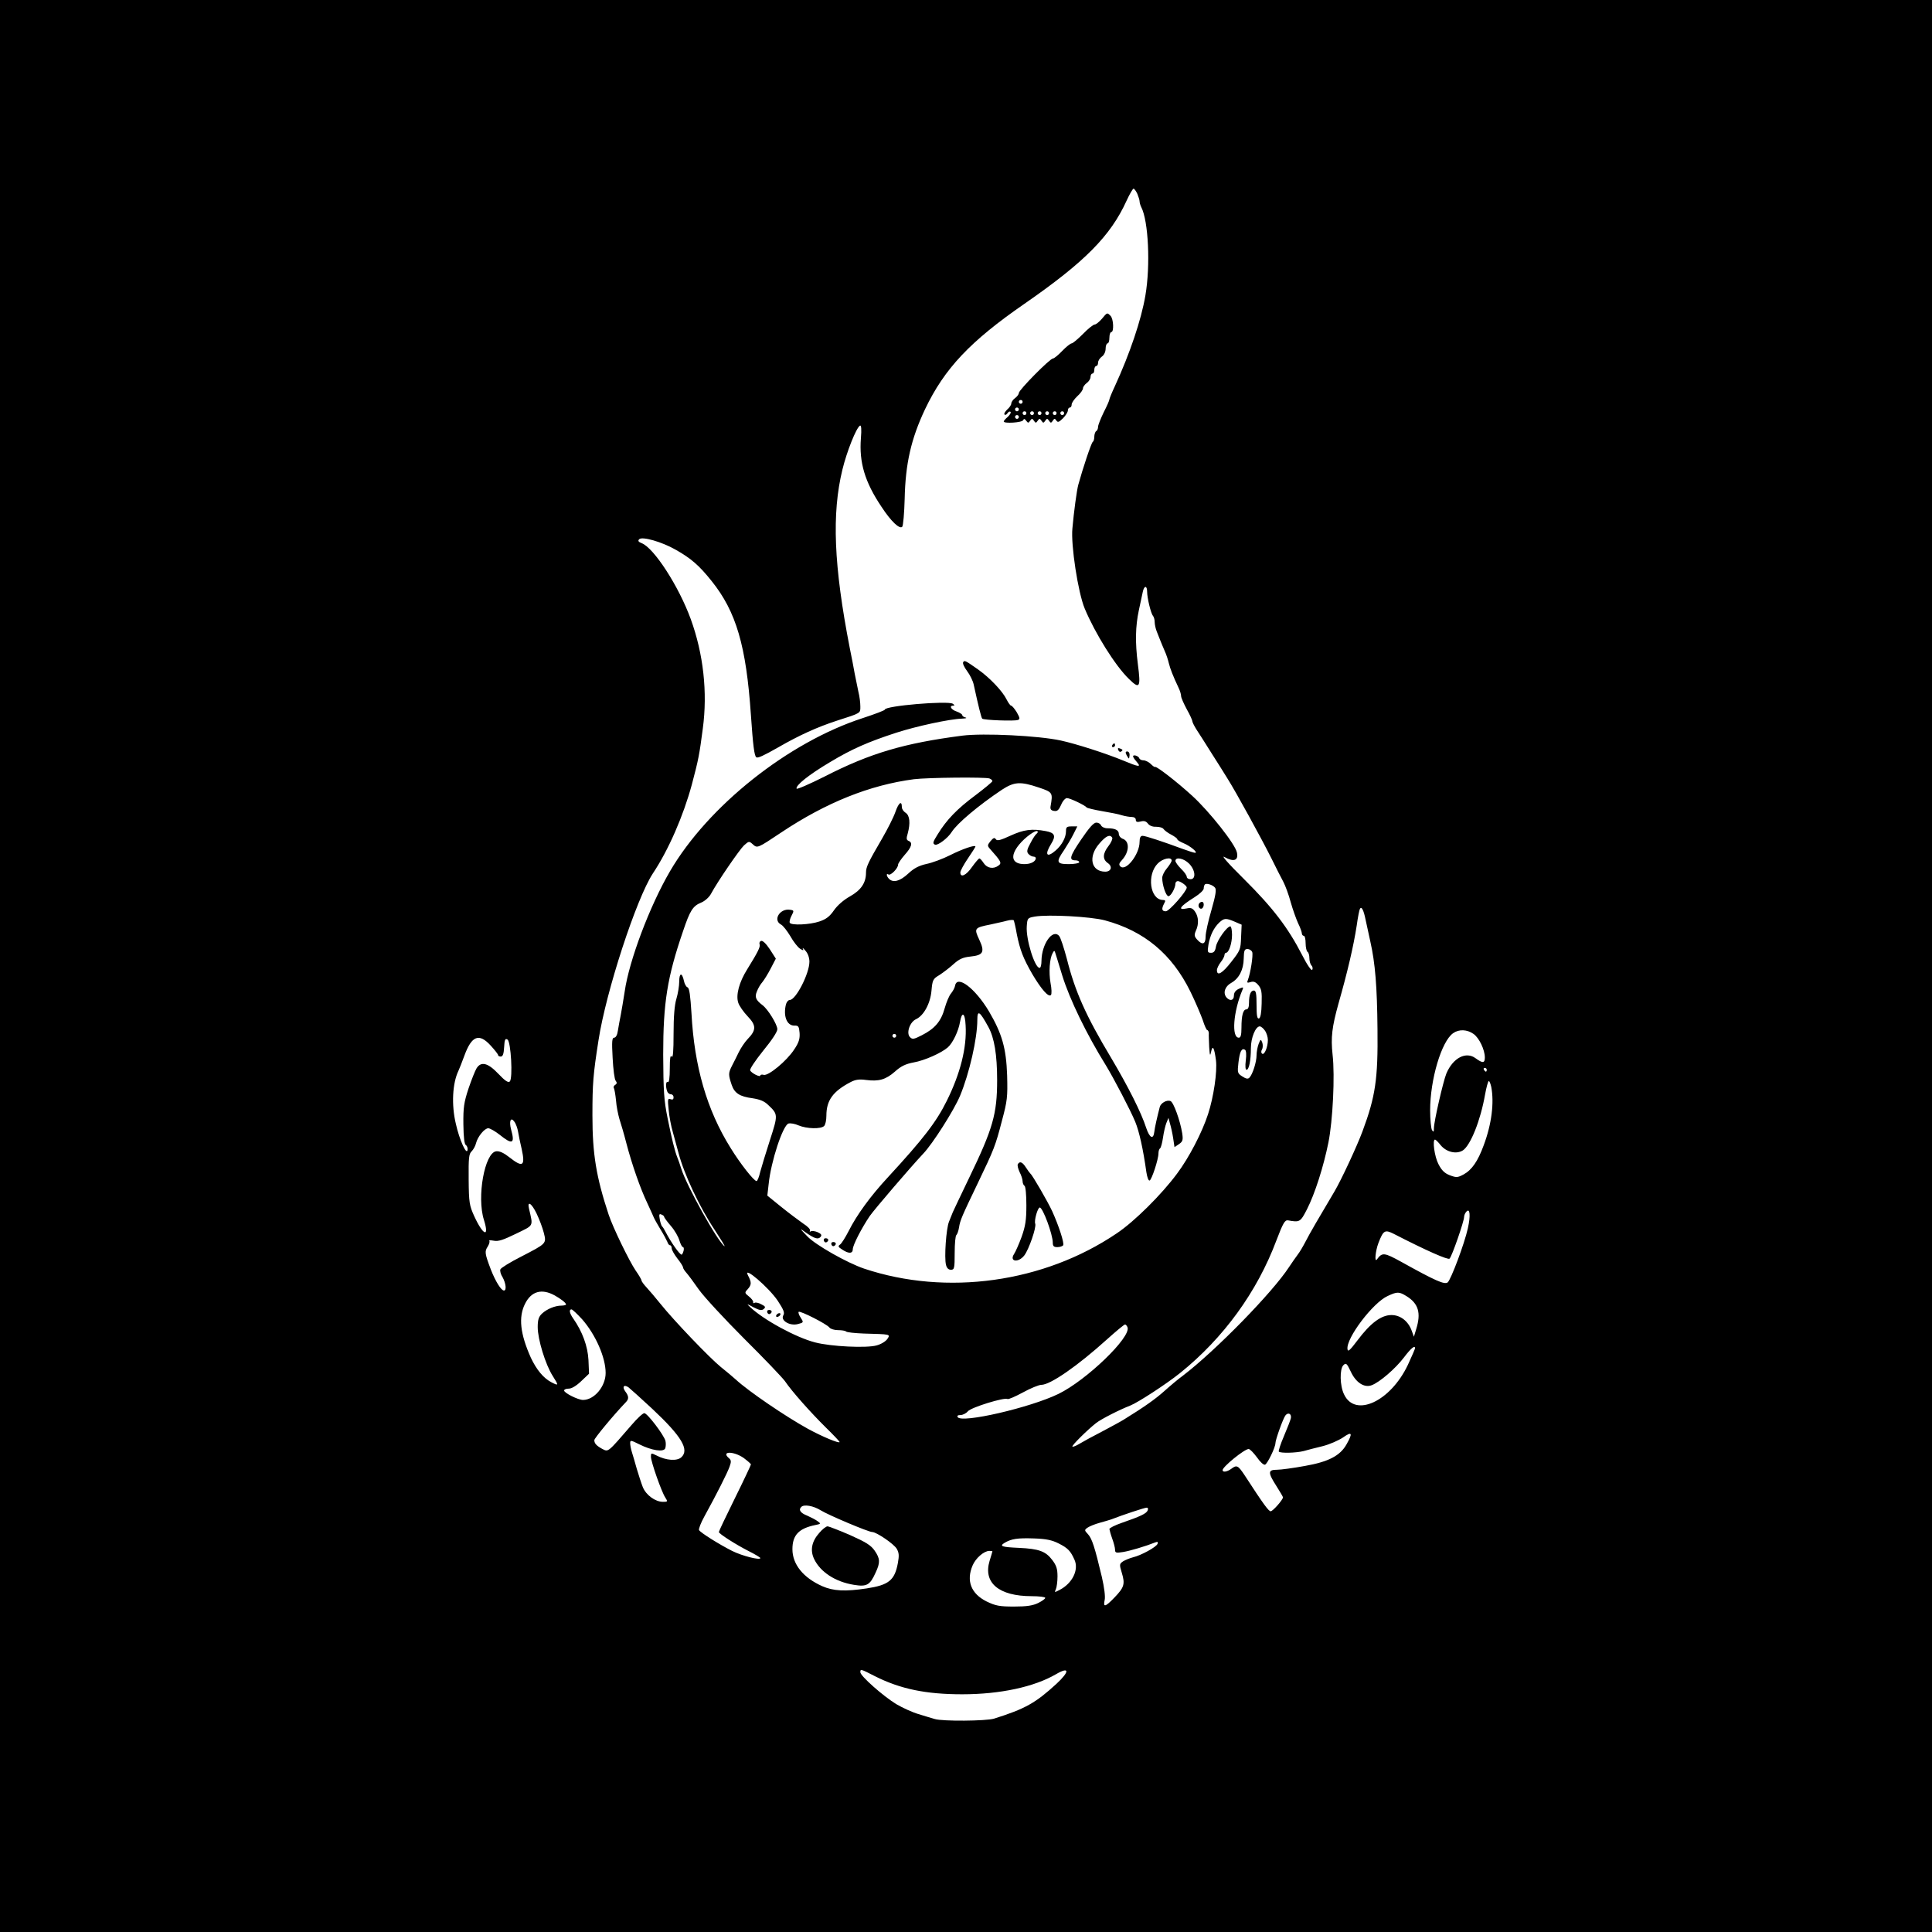 <?xml version="1.0" standalone="no"?>
<!DOCTYPE svg PUBLIC "-//W3C//DTD SVG 20010904//EN"
 "http://www.w3.org/TR/2001/REC-SVG-20010904/DTD/svg10.dtd">
<svg version="1.0" xmlns="http://www.w3.org/2000/svg"
 width="1024pt" height="1024pt" viewBox="0 0 1024 1024"
 preserveAspectRatio="xMidYMid meet">
<g transform="translate(0,1024) scale(0.1,-0.1)"
fill="#000000" stroke="none">
<path d="M0 5120 l0 -5120 5120 0 5120 0 0 5120 0 5120 -5120 0 -5120 0 0
-5120z m6028 4093 c6 -15 12 -33 12 -40 0 -7 4 -21 9 -31 38 -73 49 -309 22
-467 -22 -131 -83 -310 -162 -482 -16 -34 -29 -66 -29 -70 0 -5 -13 -35 -30
-68 -16 -33 -30 -68 -30 -77 0 -9 -4 -20 -10 -23 -5 -3 -10 -17 -10 -30 0 -13
-4 -25 -8 -27 -7 -2 -55 -147 -77 -228 -8 -30 -23 -140 -31 -230 -9 -88 30
-341 65 -425 55 -132 163 -305 235 -374 57 -56 63 -45 47 78 -15 117 -13 201
5 286 8 39 18 82 21 98 7 34 23 35 23 1 0 -33 20 -116 31 -128 5 -6 9 -20 9
-33 0 -12 5 -35 11 -50 6 -15 15 -37 19 -48 4 -11 15 -36 23 -55 9 -19 18 -48
22 -65 7 -29 23 -70 51 -129 8 -16 14 -36 14 -45 0 -9 14 -40 30 -70 17 -30
30 -59 30 -65 0 -5 11 -26 23 -45 13 -20 48 -74 77 -121 30 -47 68 -107 85
-135 44 -69 183 -323 234 -425 23 -47 51 -102 63 -124 11 -21 29 -70 39 -108
11 -39 29 -89 39 -111 11 -22 20 -47 20 -54 0 -7 5 -13 10 -13 6 0 10 -18 10
-39 0 -22 5 -43 10 -46 6 -3 10 -19 10 -34 0 -15 5 -32 11 -38 6 -6 8 -17 4
-23 -4 -7 -26 24 -54 79 -74 144 -155 250 -306 400 -87 86 -126 131 -104 118
48 -27 74 -18 65 24 -8 44 -147 219 -237 301 -82 75 -191 159 -197 153 -2 -2
-12 5 -23 16 -10 10 -28 19 -38 19 -11 0 -21 5 -23 12 -2 6 -12 12 -21 14 -18
2 -15 -8 11 -38 21 -25 6 -23 -75 11 -95 39 -248 88 -330 106 -119 26 -411 40
-522 26 -309 -40 -489 -93 -731 -217 -80 -40 -146 -69 -148 -64 -6 17 65 74
178 141 115 69 199 106 349 155 108 35 284 73 349 75 20 1 29 3 20 6 -10 2
-18 8 -18 13 0 4 -13 13 -30 19 -30 10 -41 31 -17 31 8 0 7 3 -3 10 -27 17
-360 -11 -360 -31 0 -4 -53 -24 -117 -45 -395 -128 -820 -466 -1022 -812 -108
-185 -217 -475 -240 -637 -7 -44 -16 -100 -21 -125 -5 -25 -12 -62 -15 -82 -3
-23 -11 -38 -20 -38 -11 0 -13 -19 -8 -107 3 -60 10 -114 16 -121 8 -10 7 -16
-2 -22 -8 -4 -11 -12 -7 -18 3 -6 8 -35 11 -65 2 -30 11 -74 18 -98 8 -24 25
-82 37 -129 29 -111 74 -240 110 -315 15 -33 31 -67 34 -75 3 -8 19 -37 36
-65 17 -27 33 -58 37 -67 3 -10 9 -18 14 -18 5 0 9 -7 9 -16 0 -9 14 -33 30
-54 17 -21 30 -42 30 -47 0 -5 8 -18 18 -29 9 -10 39 -50 66 -89 27 -38 135
-155 240 -260 105 -104 202 -206 216 -225 37 -55 138 -168 217 -246 40 -39 73
-74 73 -77 0 -10 -93 29 -168 70 -118 65 -315 199 -382 261 -14 13 -50 43 -80
67 -59 48 -247 244 -320 335 -25 31 -57 69 -72 85 -16 17 -28 34 -28 38 0 5
-14 29 -31 53 -35 52 -120 227 -143 296 -66 200 -86 321 -86 526 0 171 4 217
32 397 40 261 201 752 288 885 84 126 162 306 207 472 35 132 40 158 58 296
26 193 3 397 -64 581 -64 175 -195 377 -260 402 -18 7 -21 13 -13 21 16 16
120 -14 192 -55 82 -46 126 -84 192 -167 130 -162 183 -343 208 -710 11 -160
18 -218 29 -224 8 -5 37 8 116 53 111 64 206 107 310 141 131 42 125 39 125
76 0 19 -4 53 -10 76 -5 24 -14 68 -20 98 -5 30 -17 91 -26 135 -85 436 -96
712 -39 946 23 95 73 221 93 233 7 4 9 -19 5 -67 -10 -128 21 -232 109 -363
51 -78 96 -120 110 -106 5 5 11 72 13 148 4 187 34 318 108 475 103 216 239
360 527 559 319 221 456 359 541 546 16 35 33 64 37 64 4 0 13 -12 20 -27z
m-784 -3099 c9 -3 16 -10 16 -14 0 -4 -41 -38 -90 -75 -97 -72 -153 -130 -200
-207 -26 -41 -28 -49 -14 -55 15 -5 68 35 88 67 29 46 142 141 266 224 66 43
98 45 196 12 74 -25 75 -27 62 -101 -2 -14 3 -21 19 -23 17 -3 25 5 37 32 8
20 22 36 31 36 16 0 96 -38 105 -50 3 -3 39 -12 80 -19 41 -7 89 -16 106 -22
17 -5 40 -9 52 -9 13 0 22 -6 22 -15 0 -11 7 -14 26 -9 18 5 29 1 38 -11 8
-11 25 -18 44 -17 18 0 35 -5 39 -12 5 -7 23 -21 41 -30 17 -9 32 -20 32 -24
0 -5 16 -14 35 -22 34 -14 77 -50 59 -50 -5 0 -34 9 -64 20 -105 39 -199 70
-214 70 -11 0 -16 -10 -16 -32 0 -66 -73 -159 -102 -130 -9 9 -7 17 9 34 40
44 41 101 2 113 -10 4 -19 15 -19 25 0 20 -19 30 -60 30 -16 0 -30 7 -34 15
-3 8 -14 15 -25 15 -15 0 -38 -27 -81 -90 -61 -90 -66 -110 -29 -110 10 0 19
-4 19 -10 0 -5 -25 -10 -55 -10 -66 0 -69 11 -26 73 15 23 38 61 50 85 l21 42
-30 0 c-26 0 -30 -4 -30 -25 0 -34 -22 -74 -54 -102 -48 -42 -61 -24 -25 34
27 43 20 59 -28 68 -74 14 -117 8 -187 -24 -54 -25 -71 -29 -78 -19 -6 10 -13
8 -28 -10 -17 -21 -17 -25 -4 -40 59 -66 65 -76 47 -89 -27 -21 -61 -15 -79
12 -9 14 -19 25 -23 25 -4 0 -21 -20 -39 -45 -31 -45 -62 -59 -62 -29 0 8 18
42 40 74 22 32 40 61 40 63 0 11 -70 -13 -135 -46 -38 -19 -94 -40 -124 -46
-40 -9 -66 -22 -97 -51 -44 -41 -80 -50 -102 -28 -14 14 -16 32 -3 23 12 -7
51 33 51 52 0 7 16 30 35 52 37 41 44 65 21 74 -12 5 -13 13 -5 39 15 55 11
96 -11 110 -11 7 -20 20 -20 30 0 37 -17 24 -34 -25 -10 -29 -42 -92 -71 -142
-73 -125 -85 -150 -85 -180 0 -54 -26 -93 -85 -126 -34 -19 -67 -48 -85 -74
-22 -32 -41 -47 -77 -59 -50 -17 -148 -22 -157 -7 -3 5 1 22 9 37 14 27 14 29
-7 32 -54 9 -93 -54 -49 -78 11 -5 33 -34 50 -62 16 -29 40 -59 51 -66 18 -11
21 -11 15 0 -3 7 3 2 14 -11 13 -14 21 -37 21 -58 0 -63 -72 -203 -104 -203
-8 0 -16 -10 -20 -22 -16 -62 4 -114 44 -114 22 1 25 -4 28 -39 2 -31 -4 -51
-29 -88 -40 -61 -136 -140 -161 -134 -10 3 -18 1 -18 -3 0 -12 -49 13 -54 27
-3 7 28 53 69 104 46 56 75 100 75 114 0 25 -50 106 -78 127 -37 28 -43 44
-30 74 6 16 19 38 29 49 9 11 29 43 44 72 l27 52 -32 50 c-20 30 -38 47 -46
44 -7 -2 -11 -10 -8 -18 5 -13 -9 -41 -66 -133 -42 -67 -61 -136 -47 -177 5
-16 28 -49 50 -72 46 -48 46 -73 -1 -121 -15 -16 -35 -46 -46 -68 -10 -21 -27
-55 -37 -74 -19 -38 -19 -46 -1 -100 15 -44 42 -62 111 -71 38 -6 62 -15 83
-36 52 -49 52 -52 9 -185 -22 -68 -45 -144 -52 -170 -6 -27 -15 -48 -19 -48
-14 0 -87 93 -138 176 -126 202 -192 432 -207 712 -6 95 -11 135 -21 139 -7 2
-16 18 -19 34 -10 46 -25 44 -25 -3 0 -24 -7 -65 -15 -92 -10 -33 -15 -94 -15
-185 0 -92 -3 -131 -10 -121 -7 10 -10 -9 -10 -63 0 -50 -4 -76 -10 -72 -11 7
-13 -24 -4 -49 3 -9 12 -16 20 -16 8 0 14 -7 14 -16 0 -11 -5 -14 -16 -10 -15
6 -16 -1 -10 -56 3 -35 13 -88 22 -118 8 -30 22 -80 30 -110 29 -112 112 -289
191 -407 34 -52 58 -91 53 -88 -35 22 -200 318 -229 410 -7 22 -16 49 -21 60
-14 35 -29 97 -52 210 -19 93 -22 144 -23 335 0 274 21 409 105 654 37 110 52
134 96 152 20 8 43 29 52 46 36 67 151 234 175 257 26 23 27 24 47 6 24 -22
25 -21 151 63 237 158 468 251 703 282 74 9 378 12 400 4z m251 -292 c-6 -4
-21 -26 -33 -50 -19 -34 -21 -46 -12 -57 7 -8 19 -15 26 -15 8 0 14 -4 14 -8
0 -18 -26 -32 -60 -32 -67 0 -79 42 -28 104 32 39 88 79 97 70 3 -3 1 -8 -4
-12z m400 -22 c3 -5 -5 -25 -19 -43 -32 -41 -33 -71 -5 -91 27 -18 19 -46 -13
-46 -75 0 -92 79 -32 148 35 41 57 52 69 32z m315 -121 c0 -6 -11 -24 -25 -41
-14 -16 -25 -39 -25 -51 0 -38 20 -97 33 -97 13 0 37 44 37 67 0 7 6 13 13 13
14 -1 47 -24 47 -34 0 -20 -93 -126 -111 -126 -21 0 -24 12 -9 41 9 15 7 19
-7 19 -68 2 -86 134 -26 194 26 26 73 36 73 15z m93 -17 c33 -34 37 -82 7 -82
-11 0 -20 6 -20 13 0 7 -13 26 -30 42 -16 16 -30 35 -30 42 0 23 45 14 73 -15z
m137 -127 c8 -10 3 -41 -19 -118 -17 -58 -31 -121 -31 -141 0 -41 -17 -47 -45
-16 -15 17 -16 24 -7 46 17 35 15 75 -4 102 -13 19 -22 22 -45 17 -51 -11 -34
12 43 60 27 17 48 37 48 46 0 9 3 18 6 21 8 9 42 -2 54 -17z m798 -170 c6 -27
17 -79 25 -115 26 -115 36 -240 38 -465 3 -264 -11 -357 -79 -540 -29 -79
-114 -261 -149 -320 -78 -131 -134 -227 -153 -265 -13 -25 -31 -56 -42 -70
-11 -14 -31 -44 -46 -66 -88 -135 -387 -441 -562 -575 -25 -18 -70 -56 -100
-83 -47 -42 -105 -83 -215 -151 -16 -10 -68 -38 -115 -63 -47 -24 -100 -53
-118 -64 -18 -11 -35 -18 -38 -15 -5 5 80 89 126 125 27 21 123 70 180 92 41
16 193 115 265 173 230 185 408 430 510 702 35 92 45 109 61 107 63 -11 66
-10 101 58 42 82 88 226 114 355 23 115 35 353 22 465 -10 92 -3 147 31 270
48 168 80 305 97 415 6 44 14 84 17 88 8 16 20 -7 30 -58z m-1382 -3 c208 -56
355 -178 453 -377 27 -55 56 -124 66 -152 9 -29 20 -53 24 -53 4 0 8 -8 8 -17
-1 -10 1 -43 2 -73 3 -45 5 -50 10 -25 8 39 17 23 26 -46 7 -59 -12 -192 -42
-284 -31 -96 -101 -231 -164 -315 -82 -111 -227 -255 -320 -317 -387 -262
-902 -333 -1339 -187 -91 31 -257 125 -301 171 -42 44 -42 45 -9 21 47 -33 66
-39 79 -24 8 10 4 16 -15 25 -14 6 -30 8 -36 5 -6 -4 -8 -2 -5 3 4 6 -12 23
-36 38 -23 16 -75 55 -116 88 l-74 60 7 61 c12 120 75 311 105 321 10 3 34 -1
54 -10 43 -18 118 -20 135 -3 7 7 12 31 12 55 0 81 35 129 129 178 25 13 46
16 81 11 68 -9 105 2 153 44 32 29 57 41 100 49 57 10 147 50 181 80 26 23 56
86 64 133 10 60 27 51 30 -17 7 -117 -28 -255 -100 -400 -56 -113 -125 -202
-312 -405 -91 -98 -165 -199 -208 -285 -17 -33 -37 -65 -45 -71 -13 -9 -11
-13 11 -27 34 -23 56 -22 56 2 0 21 46 111 90 176 26 37 218 261 283 330 50
52 163 230 195 306 50 120 92 305 92 403 0 55 12 48 59 -38 31 -57 46 -146 46
-281 0 -180 -23 -258 -147 -515 -44 -91 -83 -174 -88 -185 -4 -11 -13 -33 -20
-50 -15 -35 -26 -191 -16 -229 4 -17 13 -26 26 -26 18 0 20 7 20 89 0 50 4 92
9 95 4 3 11 21 14 40 6 39 15 59 100 236 86 179 93 197 127 328 29 108 31 127
28 242 -5 145 -27 221 -96 339 -74 124 -170 196 -180 136 -2 -11 -12 -29 -21
-40 -10 -11 -25 -47 -34 -79 -19 -69 -52 -108 -121 -143 -43 -22 -50 -23 -63
-10 -21 21 -1 80 32 95 41 19 76 83 82 151 5 57 8 63 42 83 20 13 53 38 75 58
30 27 50 36 89 40 69 7 78 24 47 90 -28 60 -26 63 60 80 30 7 70 15 87 20 18
5 34 5 36 2 2 -4 10 -36 16 -72 17 -85 34 -129 83 -214 47 -79 85 -123 98
-110 5 5 4 34 -2 64 -10 57 -5 129 11 158 8 15 10 15 14 2 3 -8 19 -62 37
-120 39 -126 129 -312 231 -476 41 -67 131 -239 156 -300 21 -51 42 -145 59
-267 4 -26 11 -46 17 -44 11 3 47 112 47 144 0 12 4 24 9 27 4 3 11 28 15 56
4 28 12 63 18 78 l11 27 8 -30 c5 -16 13 -51 17 -78 l7 -47 24 16 c20 14 22
22 17 57 -11 68 -46 165 -62 171 -20 8 -51 -10 -57 -31 -14 -54 -27 -111 -29
-132 -5 -43 -25 -33 -43 21 -26 81 -95 218 -187 373 -132 220 -190 350 -233
521 -16 60 -34 116 -42 124 -35 38 -92 -45 -93 -132 0 -21 -4 -38 -10 -38 -26
0 -73 152 -68 220 3 44 4 45 43 52 72 12 295 0 371 -20z m688 -7 l37 -16 -3
-67 c-2 -64 -5 -70 -51 -129 -48 -62 -77 -79 -77 -45 0 9 9 28 20 42 11 14 20
31 20 38 0 6 4 12 8 12 15 0 32 50 32 95 0 25 -4 45 -9 45 -18 0 -69 -72 -76
-106 -4 -25 -11 -34 -26 -34 -19 0 -20 4 -14 43 9 50 28 89 57 117 26 24 35
25 82 5z m93 -161 c6 -16 -9 -112 -23 -148 -6 -15 -4 -17 15 -11 16 5 27 0 41
-17 16 -19 19 -36 17 -97 -1 -49 -6 -76 -14 -79 -10 -3 -13 16 -13 72 0 58 -3
76 -14 76 -17 0 -26 -22 -26 -66 0 -22 -5 -34 -14 -34 -17 0 -26 -31 -26 -97
0 -39 -4 -53 -14 -53 -40 0 -29 139 19 253 7 16 5 16 -19 6 -17 -8 -26 -20
-26 -36 0 -26 -21 -31 -40 -9 -19 24 -7 58 25 76 42 23 66 70 67 129 1 43 4
51 20 51 10 0 21 -7 25 -16z m67 -416 c9 -12 16 -35 16 -50 0 -37 -18 -81 -30
-73 -6 4 -7 13 -1 23 5 9 5 26 1 37 -7 18 -9 18 -19 -8 -6 -16 -11 -43 -11
-60 0 -36 -21 -102 -38 -119 -8 -8 -18 -6 -38 7 -25 16 -26 20 -20 73 7 59 17
79 35 68 6 -4 8 -26 4 -56 -4 -31 -2 -50 4 -50 13 0 23 49 23 115 0 55 25 115
47 115 6 0 19 -10 27 -22z m1106 -18 c30 -21 60 -84 60 -125 0 -31 -12 -31
-49 -4 -51 38 -120 2 -155 -81 -17 -42 -66 -255 -66 -290 0 -20 -2 -22 -10
-10 -5 8 -10 56 -10 105 0 163 60 366 122 409 31 22 74 20 108 -4z m-3060 -10
c0 -5 -4 -10 -10 -10 -5 0 -10 5 -10 10 0 6 5 10 10 10 6 0 10 -4 10 -10z
m-2149 -52 c22 -24 39 -46 39 -50 0 -5 7 -8 14 -8 11 0 16 14 18 50 2 40 6 48
18 40 18 -11 29 -205 12 -222 -8 -8 -25 3 -60 40 -56 59 -92 68 -116 30 -8
-13 -27 -61 -43 -108 -24 -73 -28 -100 -27 -189 1 -70 5 -106 14 -111 6 -4 10
-16 8 -26 -6 -27 -43 55 -62 140 -24 100 -18 215 14 281 5 11 19 46 31 79 39
107 78 122 140 54z m5279 -128 c0 -5 -2 -10 -4 -10 -3 0 -8 5 -11 10 -3 6 -1
10 4 10 6 0 11 -4 11 -10z m24 -91 c16 -84 2 -197 -40 -309 -31 -85 -63 -131
-107 -155 -32 -17 -38 -17 -73 -4 -28 11 -43 26 -60 59 -21 40 -33 130 -18
130 3 0 17 -13 30 -30 31 -37 84 -49 118 -27 40 27 93 158 117 295 7 39 16 72
20 72 4 0 9 -14 13 -31z m-5158 -238 c3 -20 12 -61 19 -91 20 -91 6 -100 -65
-44 -29 23 -52 34 -70 32 -61 -7 -104 -242 -65 -364 30 -96 -4 -83 -51 19 -26
57 -29 72 -30 195 -1 115 1 136 16 150 9 9 20 29 23 43 9 35 45 79 65 79 9 0
37 -16 61 -35 67 -54 81 -47 60 28 -12 45 -2 69 17 42 8 -10 17 -35 20 -54z
m98 -433 c14 -29 31 -74 38 -101 15 -59 16 -57 -121 -128 -57 -29 -106 -59
-109 -67 -3 -8 2 -27 12 -42 17 -31 22 -70 7 -70 -15 0 -45 49 -69 110 -33 87
-34 97 -17 123 8 13 12 27 8 30 -3 4 7 4 24 1 24 -5 50 4 118 37 96 47 91 36
69 132 -11 45 13 31 40 -25z m4936 -78 c-18 -82 -90 -273 -107 -287 -17 -13
-66 9 -246 109 -91 50 -101 51 -129 13 -14 -19 -8 45 8 87 26 67 34 72 80 49
177 -91 289 -140 297 -132 13 13 77 198 77 221 0 9 6 22 13 29 18 19 22 -22 7
-89z m-4260 61 c0 -4 16 -26 36 -49 20 -23 40 -58 45 -77 6 -19 14 -35 19 -35
4 0 6 -9 3 -20 -3 -11 -8 -20 -10 -20 -11 0 -57 66 -85 120 -7 14 -15 27 -19
30 -3 3 -9 19 -12 37 -5 26 -3 31 8 26 8 -3 15 -8 15 -12z m602 -445 c31 -47
38 -64 30 -77 -17 -27 33 -58 76 -47 32 8 32 9 16 34 -9 13 -14 27 -11 31 8 7
148 -64 163 -83 6 -8 27 -14 46 -14 19 0 38 -3 42 -7 4 -5 47 -9 94 -11 144
-4 142 -3 125 -29 -9 -13 -34 -28 -57 -34 -54 -15 -242 -6 -326 16 -101 26
-274 120 -345 188 -19 18 -18 18 19 -2 31 -16 43 -18 54 -9 11 10 9 14 -13 25
-14 8 -30 11 -35 8 -6 -4 -9 -2 -8 3 2 5 -8 19 -22 30 -24 19 -24 21 -7 39 21
24 21 36 1 74 -28 54 111 -65 158 -135z m-1182 28 c32 -18 60 -39 60 -48 0 -3
-11 -6 -24 -6 -34 0 -77 -18 -103 -42 -18 -17 -23 -33 -23 -72 0 -65 41 -198
79 -258 33 -52 33 -55 -7 -34 -42 22 -78 66 -108 129 -57 127 -67 216 -31 287
33 66 88 82 157 44z m4515 -4 c63 -39 78 -89 51 -175 l-12 -40 -11 30 c-18 52
-60 85 -108 85 -54 0 -111 -42 -180 -134 -40 -53 -51 -63 -53 -47 -9 57 135
247 213 282 51 24 61 23 100 -1z m-4370 -122 c72 -82 125 -203 125 -285 0 -71
-60 -143 -120 -143 -26 0 -100 37 -100 50 0 6 11 10 25 10 15 0 40 15 66 40
l41 39 -3 73 c-4 73 -32 150 -81 220 -20 28 -23 48 -9 48 5 0 30 -24 56 -52z
m2891 -43 c20 -52 -218 -281 -366 -353 -150 -73 -514 -157 -534 -123 -5 7 1
11 15 11 12 0 30 9 39 20 18 21 194 75 210 65 5 -3 41 13 82 35 40 22 84 40
97 40 48 0 193 101 347 240 49 44 92 80 97 80 4 0 10 -7 13 -15z m1524 -111
c0 -3 -17 -43 -38 -88 -92 -194 -279 -281 -338 -157 -23 46 -24 135 -4 155 14
14 18 11 39 -33 27 -59 72 -88 111 -73 43 16 127 89 171 147 37 49 59 67 59
49z m-4044 -320 c157 -147 199 -218 155 -258 -23 -21 -81 -17 -132 10 -28 14
-29 13 -29 -7 0 -26 56 -186 76 -216 14 -22 13 -23 -12 -23 -41 0 -90 36 -107
78 -8 20 -22 64 -32 97 -9 33 -21 73 -26 89 -5 16 -9 37 -9 47 0 17 4 16 48
-6 66 -33 130 -43 138 -21 3 9 4 26 1 39 -8 31 -96 147 -112 147 -8 0 -38 -28
-67 -62 -128 -148 -123 -144 -155 -128 -31 17 -43 29 -43 47 0 10 101 132 167
201 17 17 16 32 -2 56 -19 25 -9 40 16 23 10 -8 67 -59 125 -113z m3386 -50
c-2 -10 -19 -54 -37 -96 -18 -42 -30 -79 -27 -82 9 -9 91 -7 131 3 20 6 65 17
101 26 36 9 84 30 108 46 48 34 53 24 19 -36 -34 -61 -96 -93 -222 -115 -60
-11 -126 -20 -147 -20 -48 0 -49 -14 -3 -86 19 -30 35 -57 35 -60 0 -13 -54
-74 -65 -74 -11 0 -37 35 -139 192 -34 51 -41 55 -70 33 -22 -16 -46 -20 -46
-7 0 18 116 112 138 112 7 0 26 -20 44 -44 17 -25 36 -42 43 -39 13 5 55 92
55 114 0 18 41 132 53 147 14 18 33 9 29 -14z m-2901 -211 c21 -16 39 -31 39
-35 0 -3 -38 -84 -85 -179 -47 -95 -85 -175 -85 -179 0 -9 91 -67 158 -101 34
-17 62 -34 62 -37 0 -13 -96 11 -150 38 -71 36 -166 96 -175 110 -3 5 9 38 28
72 65 118 123 233 134 265 9 25 9 34 -3 44 -45 38 23 39 77 2z m409 -278 c40
-25 253 -115 273 -115 22 0 115 -63 130 -89 12 -21 13 -36 6 -75 -17 -92 -48
-117 -166 -135 -113 -17 -176 -14 -235 12 -101 45 -158 116 -158 196 0 75 34
110 121 128 30 6 31 7 13 20 -10 8 -36 21 -56 30 -36 14 -47 31 -31 46 14 15
65 6 103 -18z m1733 0 c-6 -17 -38 -32 -139 -67 -35 -12 -64 -27 -64 -32 1 -6
7 -29 15 -51 8 -22 15 -48 15 -59 0 -16 5 -18 42 -12 38 6 121 31 171 51 13 5
16 3 12 -8 -7 -17 -87 -61 -130 -71 -16 -4 -40 -14 -52 -21 -20 -14 -21 -16
-7 -62 18 -59 12 -77 -39 -130 -49 -51 -61 -54 -52 -13 4 17 -2 66 -15 122
-38 160 -52 202 -73 226 -20 21 -20 23 -3 35 10 7 39 19 65 26 25 7 53 15 61
18 61 24 177 62 187 62 7 1 10 -6 6 -14z m-473 -175 c50 -25 64 -40 85 -87 24
-53 -11 -125 -79 -160 -27 -14 -28 -14 -20 3 5 11 9 42 9 69 0 40 -6 58 -28
87 -35 46 -70 59 -176 64 -92 4 -106 9 -76 27 36 21 68 26 155 23 65 -2 96 -9
130 -26z m-350 -42 c0 -2 -7 -25 -15 -51 -35 -116 49 -187 223 -187 39 0 72
-4 72 -9 0 -5 -17 -17 -37 -27 -29 -14 -60 -19 -128 -19 -78 0 -98 4 -146 27
-82 41 -109 109 -74 191 16 38 59 76 88 77 9 0 17 -1 17 -2z m-623 -662 c135
-68 270 -96 463 -96 201 0 382 39 498 107 71 41 72 14 2 -51 -111 -102 -166
-133 -331 -185 -42 -13 -274 -15 -315 -2 -16 5 -55 16 -86 26 -31 9 -84 33
-118 53 -70 43 -190 149 -190 169 0 18 1 18 77 -21z"/>
<path d="M5840 8550 c-14 -16 -31 -30 -38 -30 -7 0 -35 -22 -62 -50 -27 -27
-54 -50 -60 -50 -6 0 -29 -18 -50 -40 -21 -22 -43 -40 -49 -40 -16 0 -181
-167 -181 -183 0 -7 -9 -19 -20 -27 -11 -8 -20 -21 -20 -29 0 -7 -10 -22 -22
-32 -11 -11 -18 -22 -14 -26 4 -4 11 -1 16 7 5 8 12 11 16 7 4 -4 -3 -15 -14
-26 -12 -10 -22 -21 -22 -25 0 -12 98 -6 103 7 4 9 8 8 16 -3 10 -13 12 -13
21 0 9 13 11 13 20 0 9 -13 11 -13 20 0 9 13 11 13 20 0 9 -13 11 -13 20 0 9
13 11 13 20 0 9 -13 11 -13 20 0 8 13 11 13 19 1 7 -11 14 -9 35 12 14 14 26
33 26 42 0 8 5 15 10 15 6 0 10 7 10 16 0 9 14 29 30 44 17 15 30 34 30 42 0
7 9 20 20 28 11 8 20 22 20 32 0 10 5 18 10 18 6 0 10 9 10 20 0 11 5 20 10
20 6 0 10 8 10 18 0 10 9 24 20 32 12 8 20 26 20 42 0 15 5 28 10 28 6 0 10
14 10 30 0 17 5 30 10 30 15 0 12 70 -4 86 -18 18 -17 19 -46 -16z m-420 -440
c0 -5 -4 -10 -10 -10 -5 0 -10 5 -10 10 0 6 5 10 10 10 6 0 10 -4 10 -10z
m-20 -40 c0 -5 -4 -10 -10 -10 -5 0 -10 5 -10 10 0 6 5 10 10 10 6 0 10 -4 10
-10z m40 -20 c0 -5 -4 -10 -10 -10 -5 0 -10 5 -10 10 0 6 5 10 10 10 6 0 10
-4 10 -10z m40 0 c0 -5 -4 -10 -10 -10 -5 0 -10 5 -10 10 0 6 5 10 10 10 6 0
10 -4 10 -10z m40 0 c0 -5 -4 -10 -10 -10 -5 0 -10 5 -10 10 0 6 5 10 10 10 6
0 10 -4 10 -10z m40 0 c0 -5 -4 -10 -10 -10 -5 0 -10 5 -10 10 0 6 5 10 10 10
6 0 10 -4 10 -10z m40 0 c0 -5 -4 -10 -10 -10 -5 0 -10 5 -10 10 0 6 5 10 10
10 6 0 10 -4 10 -10z m40 0 c0 -5 -4 -10 -10 -10 -5 0 -10 5 -10 10 0 6 5 10
10 10 6 0 10 -4 10 -10z m-240 -20 c0 -5 -4 -10 -10 -10 -5 0 -10 5 -10 10 0
6 5 10 10 10 6 0 10 -4 10 -10z"/>
<path d="M5105 6730 c-4 -6 6 -27 21 -47 15 -20 31 -52 35 -72 25 -115 40
-175 45 -180 8 -8 171 -14 189 -7 12 4 11 11 -6 41 -12 19 -25 35 -30 35 -4 0
-15 15 -24 33 -21 43 -88 114 -150 158 -70 49 -73 51 -80 39z"/>
<path d="M5895 6290 c-3 -5 -1 -10 4 -10 6 0 11 5 11 10 0 6 -2 10 -4 10 -3 0
-8 -4 -11 -10z"/>
<path d="M5927 6265 c3 -8 9 -12 14 -9 12 7 11 11 -5 17 -10 4 -13 1 -9 -8z"/>
<path d="M5971 6238 c5 -10 11 -18 12 -18 2 0 3 8 4 18 1 10 -5 19 -12 19 -10
0 -11 -5 -4 -19z"/>
<path d="M6355 5450 c-8 -13 4 -32 16 -25 12 8 12 35 0 35 -6 0 -13 -4 -16
-10z"/>
<path d="M5395 4070 c-4 -6 1 -24 9 -42 9 -17 16 -39 16 -49 0 -10 5 -21 10
-24 6 -3 10 -49 10 -103 0 -79 -5 -110 -25 -167 -14 -38 -32 -79 -40 -91 -27
-41 22 -49 54 -8 24 31 65 149 58 168 -7 16 13 86 24 86 16 0 69 -142 69 -187
0 -18 6 -23 24 -23 14 0 28 5 31 10 7 11 -24 105 -58 180 -23 50 -105 192
-116 200 -3 3 -14 17 -24 33 -18 28 -32 34 -42 17z"/>
<path d="M4367 3663 c3 -7 9 -10 14 -7 14 8 11 21 -5 21 -8 0 -12 -6 -9 -14z"/>
<path d="M4407 3643 c3 -7 9 -10 14 -7 14 8 11 21 -5 21 -8 0 -12 -6 -9 -14z"/>
<path d="M4067 3283 c3 -7 9 -10 14 -7 14 8 11 21 -5 21 -8 0 -12 -6 -9 -14z"/>
<path d="M4115 3270 c-3 -5 -2 -10 4 -10 5 0 13 5 16 10 3 6 2 10 -4 10 -5 0
-13 -4 -16 -10z"/>
<path d="M4342 2115 c-40 -45 -49 -92 -27 -138 33 -69 112 -121 211 -137 68
-11 85 -2 115 65 25 53 24 74 -5 116 -20 29 -46 45 -131 83 -58 25 -112 46
-119 46 -8 0 -28 -16 -44 -35z"/>
</g>
</svg>
